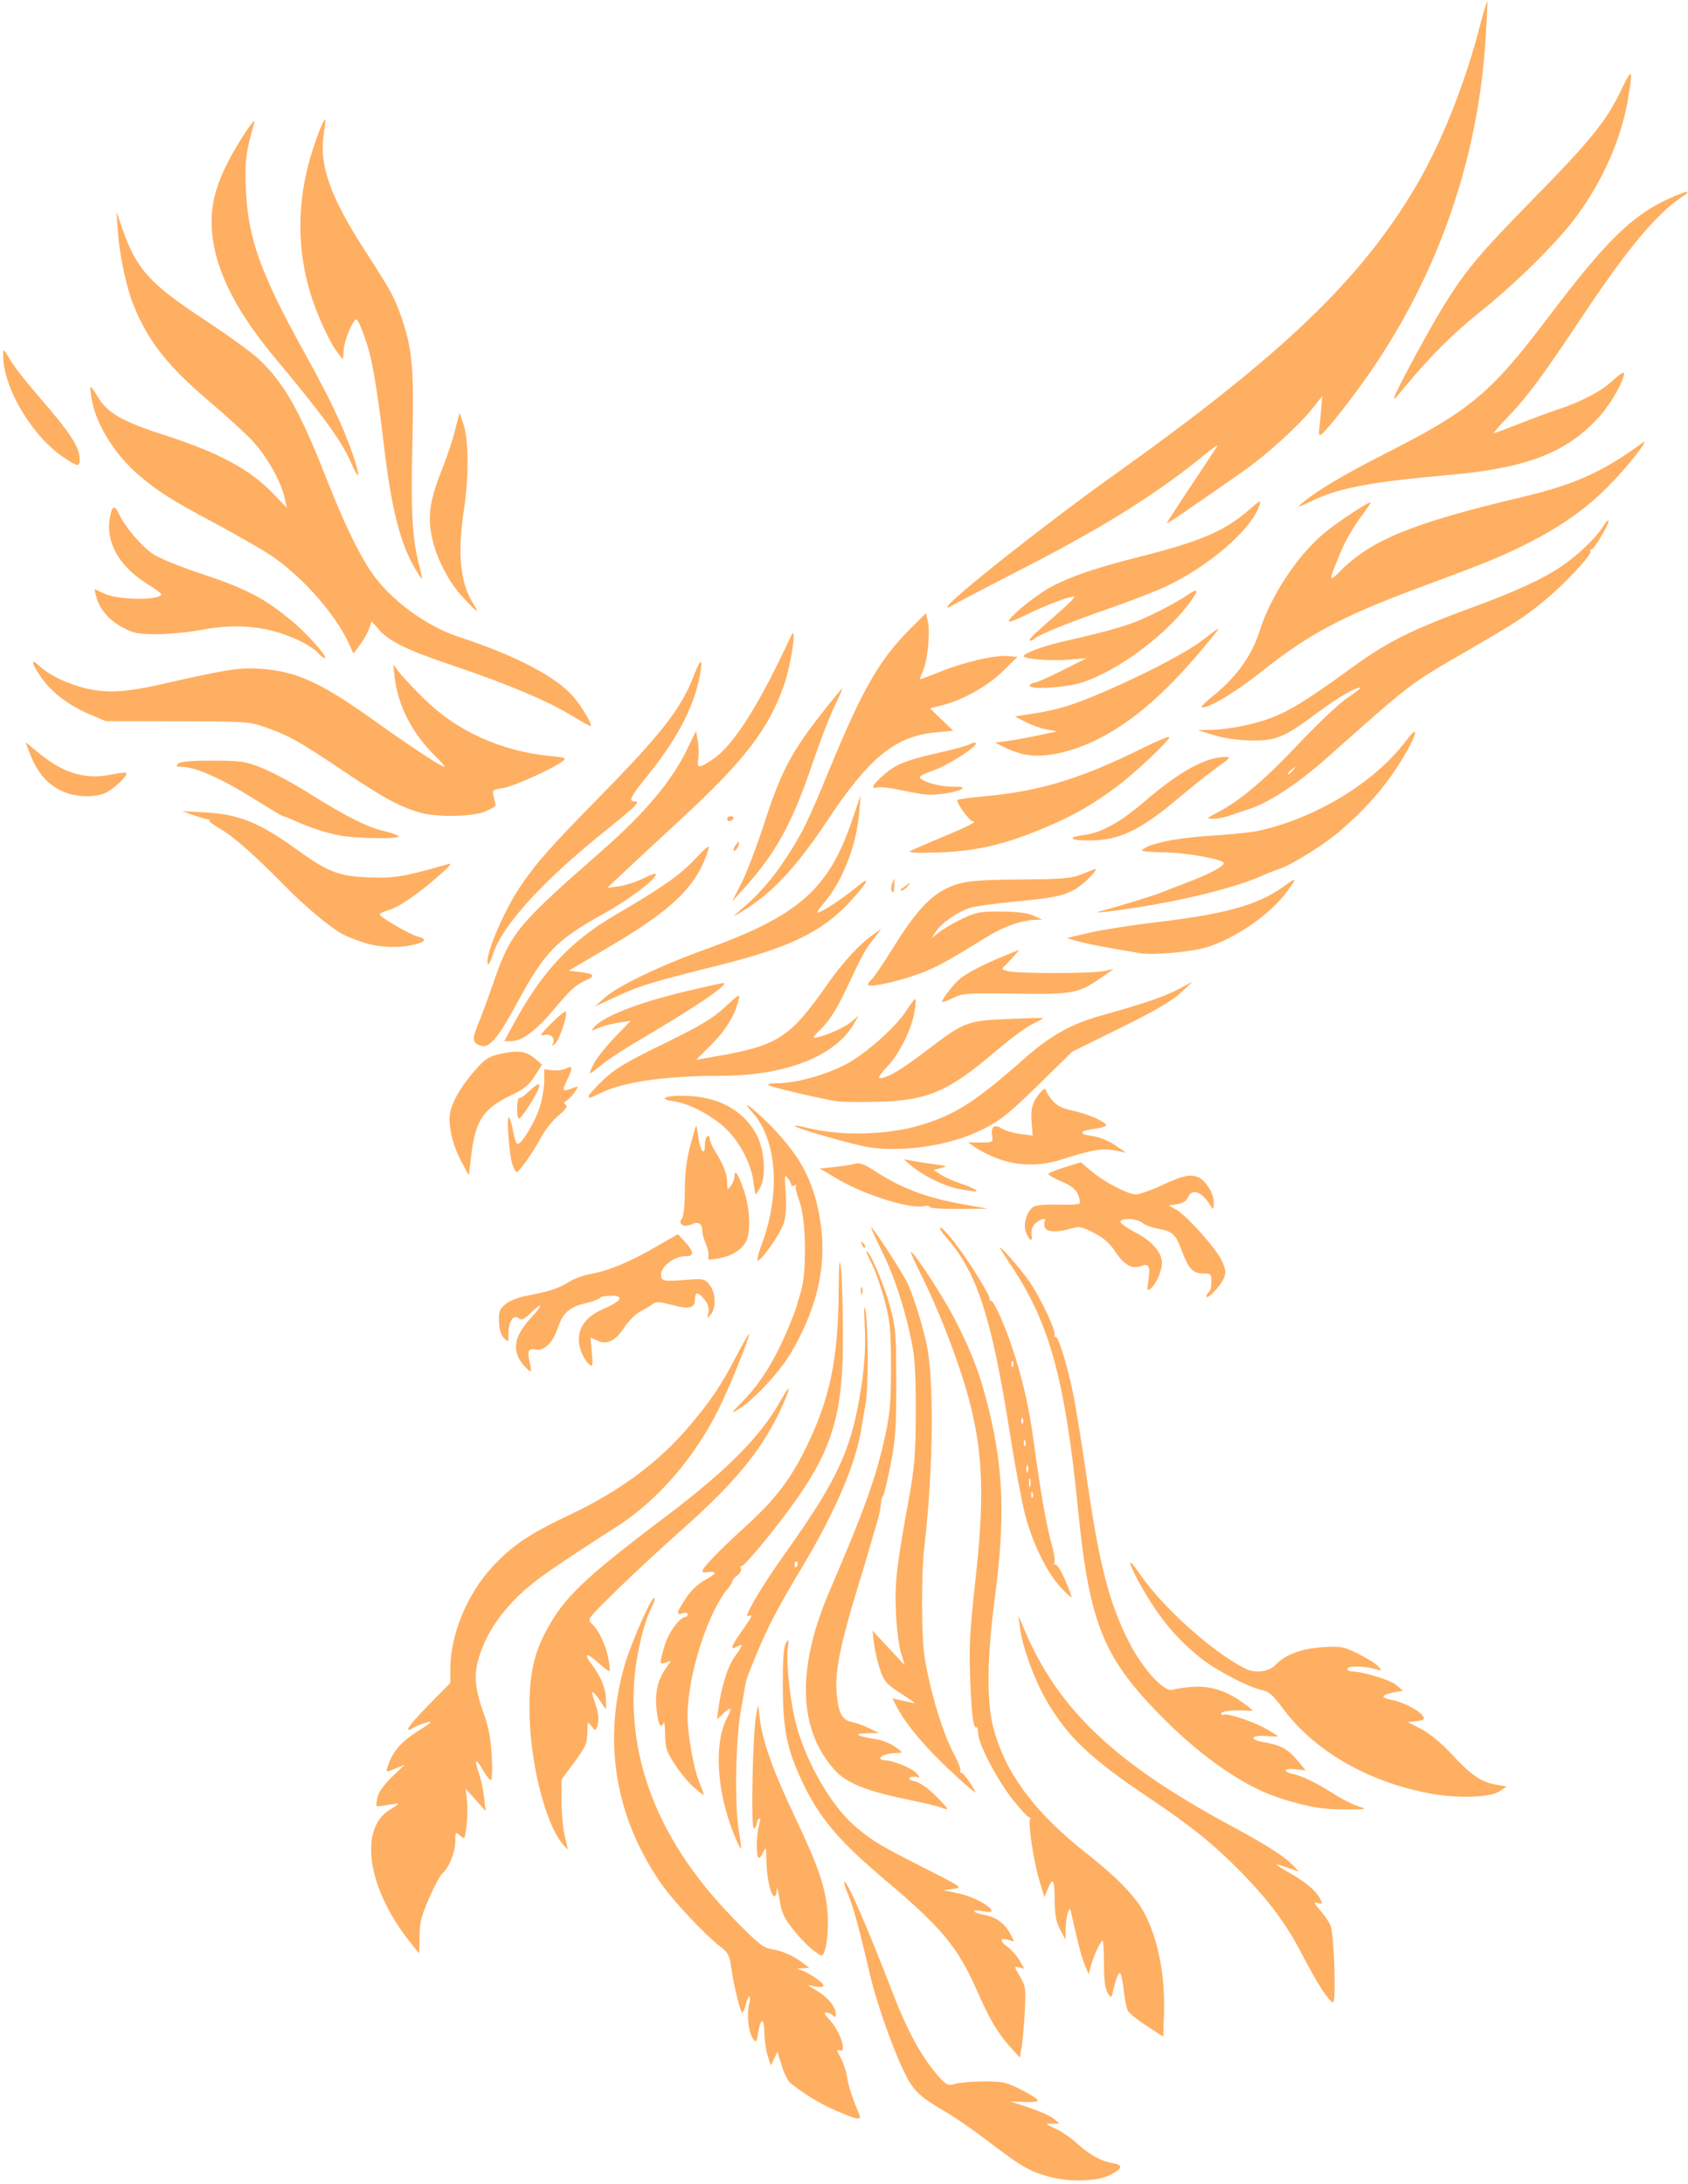 <svg width="429" height="555" viewBox="0 0 429 555" fill="none" xmlns="http://www.w3.org/2000/svg">
<path d="M266.586 553.094C261.784 551.801 259.372 550.411 251.67 544.505C247.871 541.591 242.926 538.143 240.681 536.842C234.705 533.379 232.729 531.728 230.972 528.731C228.099 523.827 223.1 510.216 221.191 502.1C218.195 489.358 216.796 484.239 215.5 481.276C214.834 479.755 214.428 478.371 214.598 478.202C215.183 477.617 220.414 489.62 226.858 506.336C230.811 516.589 234.547 523.296 238.98 528.097C240.615 529.868 241.015 530.015 242.785 529.498C243.873 529.18 247.136 528.907 250.038 528.89C254.795 528.865 255.718 529.066 259.435 530.944C261.703 532.089 263.639 533.309 263.738 533.654C263.847 534.034 262.491 534.218 260.307 534.119L256.695 533.957L261.501 535.54C264.144 536.41 266.97 537.675 267.781 538.35L269.255 539.578L267.371 539.612C265.556 539.646 265.589 539.693 268.26 540.905C269.785 541.597 272.225 543.262 273.683 544.606C276.784 547.464 279.738 549.121 282.627 549.622C285.538 550.127 285.399 551.013 282.153 552.65C278.823 554.329 271.908 554.527 266.586 553.094ZM212.403 536.284C208.24 534.467 204.761 532.36 200.907 529.322C200.273 528.823 199.264 526.827 198.664 524.887L197.572 521.36L196.733 523.111L195.893 524.862L195.099 522.35C194.662 520.968 194.283 518.338 194.257 516.504C194.201 512.628 193.313 512.641 192.681 516.529C192.288 518.944 192.162 519.1 191.41 518.085C190.24 516.505 189.724 512.116 190.381 509.326C190.685 508.033 190.704 507.117 190.423 507.292C190.141 507.466 189.725 508.453 189.498 509.485C189.271 510.518 188.878 511.362 188.623 511.362C188.117 511.362 186.355 504.002 185.741 499.324C185.436 497.003 184.937 496.072 183.346 494.856C179.19 491.681 171.169 483.16 167.944 478.493C156.322 461.678 153.146 442.452 158.777 423.019C160.399 417.421 165.719 405.418 166.314 406.013C166.51 406.209 166.181 407.314 165.582 408.469C163.529 412.427 161.535 421.133 161.144 427.838C159.915 448.911 168.353 468.926 186.197 487.263C192.692 493.937 193.924 494.928 196.172 495.288C198.92 495.727 201.771 497.009 204.186 498.891L205.683 500.058L203.872 500.131C202.588 500.183 202.416 500.294 203.282 500.514C205.13 500.985 209.282 503.751 209.282 504.512C209.282 504.932 208.522 505.031 207.241 504.776L205.2 504.371L207.789 505.97C210.563 507.684 212.422 510.015 212.422 511.779C212.422 512.627 212.254 512.702 211.668 512.116C211.254 511.701 210.494 511.362 209.981 511.362C209.329 511.362 209.546 511.883 210.701 513.089C213.498 516.009 215.43 521.802 213.34 521C212.56 520.701 212.609 521.038 213.595 522.747C214.266 523.911 215.016 526.136 215.261 527.69C215.647 530.135 216.562 532.95 218.375 537.267C219.044 538.86 217.849 538.663 212.403 536.284ZM256.869 520.262C253.534 516.571 251.602 513.305 248.197 505.601C243.38 494.705 239.345 489.86 224.981 477.726C213.117 467.705 208.255 461.946 203.904 452.762C200.014 444.552 198.975 439.45 198.952 428.464C198.94 421.502 199.165 418.372 199.75 417.474C200.472 416.365 200.527 416.526 200.214 418.841C199.72 422.504 200.886 432.896 202.419 438.501C205.122 448.378 211.592 459.356 217.662 464.363C222.069 467.997 223.688 468.968 234.401 474.396C244.692 479.61 244.745 479.648 242.251 479.967L239.739 480.289L243.821 481.173C247.53 481.977 251.985 484.404 251.985 485.621C251.985 485.889 250.996 485.885 249.787 485.612C248.578 485.34 247.589 485.344 247.589 485.625C247.589 485.903 248.711 486.321 250.082 486.553C253.037 487.052 255.404 488.77 256.766 491.404L257.755 493.316L256.126 492.907C254.009 492.375 254.051 493.208 256.223 494.836C257.173 495.548 258.487 497.058 259.143 498.192L260.335 500.253L258.995 499.903C257.679 499.559 257.683 499.6 259.216 502.215C260.678 504.709 260.755 505.278 260.437 511.216C260.25 514.701 259.895 518.743 259.647 520.197L259.196 522.84L256.869 520.262ZM291.434 514.788C289.125 513.289 286.964 511.551 286.631 510.926C286.298 510.301 285.823 507.882 285.574 505.551C285.326 503.22 284.884 501.312 284.592 501.312C284.3 501.312 283.752 502.513 283.375 503.981C282.998 505.449 282.61 506.932 282.514 507.276C282.418 507.621 281.939 507.197 281.451 506.334C280.86 505.291 280.566 502.822 280.572 498.957C280.576 495.762 280.429 493.148 280.242 493.148C279.733 493.148 277.948 496.928 277.277 499.428L276.687 501.626L275.742 499.428C274.937 497.556 273.973 493.878 272.284 486.24C271.959 484.769 271.904 484.749 271.425 485.926C271.143 486.617 270.88 488.454 270.841 490.008L270.769 492.834L269.43 490.322C268.394 488.38 268.08 486.65 268.045 482.695C267.997 477.387 267.581 476.8 266.223 480.127L265.426 482.081L264.025 477.362C262.633 472.673 261.239 463.153 261.809 462.231C261.973 461.965 261.846 461.748 261.531 461.748C261.214 461.748 259.367 459.754 257.425 457.317C253.445 452.321 248.702 443.277 248.599 440.486C248.561 439.468 248.351 438.746 248.131 438.881C247.37 439.348 246.906 435.638 246.554 426.266C246.262 418.501 246.5 414.144 247.906 401.46C250.98 373.738 249.545 361.75 240.308 337.97C238.752 333.964 236.087 327.904 234.387 324.503C232.687 321.102 231.383 318.232 231.491 318.124C231.957 317.659 239.314 328.836 242.322 334.578C246.842 343.209 249.234 349.502 251.376 358.403C255.054 373.685 255.445 386.045 252.87 405.691C250.807 421.441 250.689 432.369 252.509 439.23C255.471 450.391 262.84 460.388 275.53 470.456C282.382 475.892 285.983 479.294 288.886 483.072C293.478 489.05 296.201 500.179 295.83 511.453L295.63 517.513L291.434 514.788ZM335.976 505.551C334.784 503.738 332.433 499.575 330.752 496.3C326.964 488.92 322.205 482.574 314.999 475.291C308.197 468.418 302.5 463.846 291.863 456.724C277.006 446.778 271.125 441.152 265.73 431.722C262.785 426.575 259.85 418.432 259.236 413.701L258.829 410.566L260.588 414.656C269.101 434.452 283.409 448.005 312.273 463.612C322.019 468.882 326.433 471.687 328.587 473.979L330.106 475.596L327.39 474.638C323.469 473.255 323.46 473.447 327.345 475.661C331.729 478.161 334.336 480.312 335.419 482.325C336.219 483.812 336.189 483.888 334.931 483.559C333.748 483.25 333.819 483.47 335.533 485.422C336.602 486.639 337.779 488.381 338.149 489.293C339.072 491.566 339.637 508.848 338.789 508.848C338.433 508.848 337.167 507.364 335.976 505.551ZM206.083 495.079C204.857 494.069 202.686 491.729 201.259 489.879C199.139 487.131 198.557 485.77 198.084 482.452C197.765 480.218 197.469 479.167 197.426 480.117C197.383 481.067 197.111 481.844 196.82 481.844C195.912 481.844 194.839 477.166 194.786 472.979C194.739 469.264 194.678 469.098 193.963 470.712C193.539 471.67 192.997 472.259 192.758 472.02C192.129 471.391 192.227 466.163 192.912 463.773C193.277 462.501 193.277 461.862 192.912 462.087C192.589 462.287 192.325 462.841 192.325 463.318C192.325 463.795 192.002 464.386 191.606 464.63C190.785 465.138 191.288 440.081 192.188 435.686L192.703 433.174L193.091 436.628C193.726 442.279 196.513 450.091 202.052 461.748C208.213 474.713 209.901 479.759 210.35 486.554C210.666 491.336 209.816 496.916 208.772 496.916C208.518 496.916 207.308 496.09 206.083 495.079ZM103.55 492.633C93.327 479.348 91.284 464.674 98.992 459.91C100.242 459.138 101.265 458.425 101.265 458.327C101.265 458.229 100.064 458.369 98.596 458.638C97.128 458.907 95.829 459.03 95.71 458.912C95.591 458.794 95.693 457.782 95.94 456.663C96.217 455.401 97.61 453.451 99.611 451.527L102.835 448.425L100.443 449.418C98.066 450.404 98.053 450.401 98.481 449.014C99.684 445.113 101.976 442.485 106.76 439.521C108.228 438.612 109.429 437.745 109.429 437.594C109.429 437.197 105.486 438.585 104.562 439.307C104.032 439.722 103.777 439.684 103.777 439.189C103.777 438.787 106.179 436.023 109.115 433.047L114.453 427.636V424.068C114.453 415.298 118.738 404.978 125.296 397.957C130.232 392.671 134.745 389.652 144.8 384.909C157.578 378.882 167.697 371.349 175.431 362.107C180.923 355.544 183.219 352.11 187.123 344.626C188.925 341.172 190.408 338.628 190.419 338.973C190.452 340.035 185.112 353.145 182.616 358.127C176.386 370.563 167.126 381.245 156.843 387.857C140.046 398.658 135.747 401.674 131.969 405.313C127.02 410.078 123.801 414.92 121.974 420.344C120.326 425.236 120.553 428.804 122.931 435.371C124.166 438.783 124.729 441.769 124.974 446.204C125.163 449.644 125.065 452.325 124.749 452.323C124.44 452.32 123.528 451.165 122.724 449.756C120.9 446.563 120.417 446.878 121.674 450.441C122.199 451.928 122.808 454.728 123.028 456.662L123.428 460.177L120.888 457.351L118.349 454.525L118.676 457.469C118.856 459.088 118.804 462.008 118.56 463.957C118.13 467.401 118.084 467.47 116.913 466.411C115.744 465.353 115.709 465.398 115.709 467.955C115.709 470.637 114.035 474.714 112.365 476.1C111.857 476.521 110.365 479.328 109.049 482.338C107.073 486.854 106.651 488.55 106.629 492.048C106.612 494.38 106.548 496.287 106.482 496.287C106.416 496.287 105.096 494.643 103.55 492.633ZM143.197 468.813C138.528 463.502 134.54 447.384 134.558 433.897C134.57 425.533 135.668 420.367 138.641 414.713C143.22 406.005 148.231 401.192 169.283 385.286C185.027 373.391 193.503 364.794 198.594 355.558C201.298 350.653 200.916 352.915 198.022 358.95C193.238 368.927 186.471 377.039 172.915 389.045C168.22 393.204 160.954 399.949 156.768 404.035C149.299 411.325 149.181 411.484 150.398 412.584C152.164 414.181 153.97 417.966 154.615 421.418C154.92 423.047 155.058 424.492 154.923 424.627C154.788 424.762 153.515 423.821 152.093 422.537C148.994 419.738 148.164 420.037 150.507 423.109C152.801 426.117 154.017 429.211 154.017 432.044V434.408L152.391 432.015C150.406 429.095 150.018 429.275 151.191 432.57C152.176 435.336 152.338 437.246 151.722 438.851C151.352 439.815 151.212 439.79 150.309 438.593C149.346 437.317 149.305 437.385 149.262 440.329C149.224 443.003 148.804 443.951 145.965 447.78L142.713 452.168V457.763C142.713 460.84 143.095 464.833 143.563 466.635C144.03 468.437 144.356 469.912 144.288 469.912C144.219 469.912 143.729 469.418 143.197 468.813ZM186.439 465.857C182.125 455.082 181.42 442.95 184.737 436.586C186.19 433.798 185.873 433.468 183.701 435.509L182.218 436.902L182.59 434.096C183.322 428.582 184.959 423.394 186.743 420.93C188.886 417.971 188.988 417.513 187.3 418.416C185.441 419.411 185.755 418.408 188.556 414.41C191.369 410.395 191.475 410.135 190.089 410.667C188.814 411.156 193.626 403.006 199.347 394.983C213.257 375.479 216.648 367.953 219.065 351.22C219.782 346.258 220.004 341.836 219.775 337.09C219.553 332.486 219.617 331.125 219.967 333.008C220.687 336.888 220.714 352.873 220.005 356.629C219.687 358.317 219.244 360.931 219.022 362.438C217.695 371.418 212.43 383.903 204.156 397.692C196.7 410.118 194.329 414.84 190.125 425.638C189.856 426.329 189.567 427.318 189.481 427.836C189.396 428.354 188.831 431.604 188.225 435.058C186.927 442.459 186.692 459.286 187.8 465.479C188.198 467.704 188.424 469.624 188.303 469.745C188.181 469.867 187.344 468.117 186.439 465.857ZM202.66 397.735C202.859 397.414 202.781 397.002 202.488 396.821C202.194 396.64 201.954 396.903 201.954 397.406C201.954 398.465 202.152 398.557 202.66 397.735ZM239.024 459.242C238.285 458.945 234.046 457.947 229.604 457.027C219.991 455.035 215.045 452.986 212.172 449.805C202.829 439.464 202.376 423.998 210.837 404.271C219.959 383.004 222.722 375.25 225.069 364.332C226.216 358.993 226.465 355.882 226.445 347.138C226.424 337.739 226.229 335.742 224.821 330.44C223.94 327.128 222.481 322.96 221.578 321.177C220.675 319.395 220.077 317.936 220.251 317.936C221.077 317.936 224.654 326.328 226.12 331.703C227.645 337.299 227.761 338.66 227.783 351.22C227.804 363.011 227.615 365.697 226.291 372.415C225.457 376.646 224.609 380.109 224.407 380.109C224.204 380.11 223.976 381.002 223.899 382.093C223.822 383.183 223.359 385.372 222.869 386.958C222.379 388.544 221.495 391.538 220.905 393.61C220.314 395.682 218.877 400.487 217.711 404.286C213.767 417.139 212.249 424.572 212.58 429.406C212.969 435.076 213.894 437.033 216.421 437.535C217.502 437.751 219.517 438.472 220.899 439.14L223.411 440.353L220.271 440.415C216.673 440.485 217.764 441.202 222.538 441.905C224.13 442.139 226.375 443.026 227.527 443.876C229.544 445.363 229.564 445.421 228.086 445.429C225.899 445.441 223.725 446.1 223.725 446.749C223.725 447.055 224.239 447.304 224.869 447.304C226.978 447.304 231.75 449.25 232.924 450.588C233.867 451.663 233.898 451.845 233.088 451.551C232.538 451.352 231.723 451.414 231.277 451.69C230.729 452.028 231.137 452.339 232.531 452.645C233.821 452.929 235.858 454.37 237.953 456.482C241.338 459.894 241.468 460.229 239.024 459.242ZM330.171 458.333C323.202 456.522 318.692 454.548 312.764 450.713C306.413 446.605 300.336 441.502 294.017 434.969C280.211 420.696 276.803 411.915 273.946 383.248C270.7 350.682 266.786 336.35 257.193 321.907C255.857 319.896 254.54 317.826 254.266 317.308C253.283 315.448 259.675 322.713 261.726 325.786C264.604 330.098 268.396 338.165 268.013 339.162C267.84 339.613 267.927 339.84 268.207 339.667C268.895 339.242 271.136 346.388 272.716 354.046C273.428 357.5 274.996 367.183 276.2 375.564C279.375 397.674 281.907 407.472 287.007 417.393C290.526 424.24 295.921 430.097 298.043 429.376C298.789 429.123 301.017 428.789 302.996 428.635C307.446 428.287 311.621 429.582 315.809 432.609C318.779 434.755 318.812 434.814 316.983 434.686C313.323 434.431 310.389 434.752 310.389 435.409C310.389 435.775 310.645 435.916 310.958 435.722C311.814 435.193 318.747 437.51 321.984 439.408C323.551 440.326 324.833 441.136 324.833 441.207C324.833 441.279 323.42 441.241 321.693 441.12C317.98 440.863 317.375 442.022 320.908 442.625C325.332 443.38 327.266 444.388 329.56 447.133L331.854 449.877L329.285 449.567C326.34 449.212 325.784 450.139 328.574 450.752C331.013 451.288 334.765 453.124 339.143 455.924C341.093 457.172 343.829 458.55 345.222 458.986C347.655 459.749 347.52 459.78 341.789 459.791C337.534 459.799 334.202 459.381 330.171 458.333ZM363.554 455.75C347.672 452.788 334.132 444.992 326.092 434.18C323.557 430.77 322.431 429.763 320.817 429.46C317.396 428.818 309.054 424.449 304.941 421.145C299.982 417.161 296.218 412.955 292.662 407.426C287.829 399.911 285.064 393.203 289.457 399.652C295.379 408.343 307.906 419.633 316.47 423.997C318.99 425.281 322.48 424.838 324.205 423.014C326.662 420.416 330.858 418.865 336.304 418.542C340.794 418.276 341.495 418.408 345.141 420.203C347.32 421.276 349.611 422.716 350.233 423.403C351.348 424.635 351.333 424.644 349.25 424.047C346.49 423.255 342.417 423.268 342.417 424.068C342.417 424.413 342.855 424.696 343.392 424.696C346.165 424.696 353.351 426.862 354.848 428.15L356.54 429.605L354.181 430.047C350.986 430.647 350.737 431.375 353.547 431.903C357.138 432.576 361.885 435.299 361.885 436.685C361.885 436.955 360.966 437.265 359.844 437.373L357.803 437.569L361.257 439.371C363.375 440.477 366.355 442.949 368.962 445.765C373.874 451.069 376.426 452.819 380.212 453.479L382.923 453.951L381.068 455.18C378.666 456.772 370.466 457.039 363.554 455.75ZM176.221 454.055C174.939 452.932 172.81 450.345 171.489 448.306C169.403 445.083 169.082 444.096 169.039 440.77C169.014 438.664 168.847 437.295 168.673 437.727C167.957 439.501 167.28 438.281 166.873 434.486C166.403 430.096 167.123 426.896 169.27 423.839L170.533 422.04L169.183 422.468C167.563 422.982 167.559 422.927 168.86 418.291C169.799 414.945 172.745 410.88 174.232 410.88C174.511 410.88 174.74 410.578 174.74 410.21C174.74 409.825 174.205 409.709 173.484 409.938C171.755 410.487 171.9 409.798 174.277 406.163C175.645 404.072 177.368 402.461 179.458 401.318C182.36 399.731 182.305 399.138 179.294 399.529C178.862 399.585 178.509 399.452 178.509 399.232C178.509 398.407 182.808 393.938 189.064 388.262C196.92 381.134 200.788 376.132 204.839 367.862C210.88 355.531 212.98 345.599 213.137 328.612C213.21 320.76 213.346 319.163 213.701 322.018C213.958 324.09 214.199 331.336 214.236 338.12C214.367 361.719 211.283 370.314 195.641 389.942C191.987 394.527 188.761 398.132 188.47 397.953C188.181 397.773 188.1 398.036 188.292 398.536C188.484 399.036 188.095 399.828 187.427 400.296C186.759 400.763 186.178 401.429 186.134 401.774C186.09 402.119 185.609 402.923 185.063 403.56C179.881 409.612 174.74 425.767 174.74 436C174.74 440.87 176.326 449.644 177.848 453.195C178.532 454.791 178.97 456.096 178.822 456.096C178.674 456.096 177.503 455.178 176.221 454.055ZM243.334 451.616C235.646 444.604 230.39 438.488 227.878 433.627L226.813 431.567L228.566 431.958C229.53 432.173 230.884 432.469 231.575 432.617C232.999 432.921 233.326 433.186 227.606 429.406C225.277 427.867 224.548 426.904 223.623 424.145C223 422.287 222.323 419.32 222.117 417.551L221.744 414.334L225.839 418.73L229.935 423.126L228.969 419.986C228.438 418.259 227.866 413.596 227.698 409.624C227.378 402.061 227.833 398.083 231.004 380.736C232.405 373.076 232.682 369.685 232.75 359.384C232.803 351.353 232.533 345.517 231.967 342.428C230.408 333.931 227.469 324.663 224.318 318.311C222.615 314.877 221.304 311.984 221.405 311.883C221.686 311.601 229.115 322.941 230.513 325.786C231.955 328.72 234.076 335.379 235.415 341.172C237.43 349.891 237.218 373.53 234.952 392.668C234.103 399.838 234.135 415.808 235.01 421.242C236.403 429.899 239.652 440.555 242.502 445.817C243.556 447.764 244.268 449.601 244.083 449.9C243.898 450.199 243.996 450.444 244.3 450.444C244.605 450.444 245.594 451.574 246.498 452.956C247.403 454.338 248.011 455.468 247.85 455.468C247.689 455.468 245.657 453.735 243.334 451.616ZM269.508 403.278C266.001 399.48 262.283 391.826 260.48 384.693C259.607 381.239 257.92 372.223 256.732 364.659C251.973 334.353 248.237 322.955 240.134 314.018C239.276 313.071 238.745 312.126 238.954 311.917C239.163 311.708 240.697 313.281 242.362 315.411C246.16 320.268 251.99 329.654 251.509 330.135C251.31 330.333 251.439 330.496 251.796 330.496C252.714 330.496 255.891 337.863 258.161 345.254C260.241 352.03 261.593 358.218 262.619 365.664C264.655 380.44 265.949 387.773 267.466 393.131C267.978 394.94 268.193 396.75 267.944 397.153C267.683 397.575 267.762 397.719 268.13 397.492C268.489 397.27 269.615 399.014 270.703 401.477C271.767 403.885 272.469 405.856 272.263 405.856C272.057 405.856 270.817 404.696 269.508 403.278ZM262.462 379.362C262.261 378.861 262.112 379.01 262.082 379.742C262.057 380.404 262.203 380.775 262.412 380.566C262.621 380.357 262.643 379.816 262.462 379.362ZM261.84 375.881C261.681 375.27 261.54 375.618 261.527 376.654C261.515 377.69 261.645 378.19 261.817 377.765C261.989 377.34 261.997 376.492 261.84 375.881ZM261.193 372.415C261.018 371.983 260.876 372.336 260.876 373.2C260.876 374.064 261.018 374.417 261.193 373.985C261.367 373.553 261.367 372.847 261.193 372.415ZM260.578 366.174C260.377 365.673 260.228 365.822 260.198 366.554C260.173 367.216 260.319 367.587 260.528 367.378C260.737 367.169 260.759 366.628 260.578 366.174ZM259.95 360.522C259.749 360.021 259.6 360.17 259.57 360.902C259.545 361.564 259.691 361.935 259.9 361.726C260.109 361.517 260.131 360.976 259.95 360.522ZM257.438 346.078C257.237 345.577 257.088 345.726 257.058 346.458C257.033 347.12 257.179 347.491 257.388 347.282C257.597 347.073 257.619 346.532 257.438 346.078ZM188.807 356.023C193.978 350.727 197.899 344.002 201.861 333.636C202.191 332.773 202.477 331.925 202.497 331.752C202.518 331.579 202.979 330.025 203.523 328.298C205.094 323.315 204.891 309.865 203.177 305.272C202.446 303.315 202.037 301.503 202.267 301.246C202.498 300.989 202.333 300.982 201.901 301.229C201.47 301.478 201.116 301.436 201.116 301.136C201.116 300.836 200.711 300.042 200.217 299.372C199.417 298.289 199.357 298.693 199.677 302.994C199.903 306.025 199.748 308.871 199.263 310.603C198.515 313.275 193.186 320.89 192.526 320.23C192.348 320.052 192.785 318.347 193.498 316.443C198.458 303.185 197.51 289.587 191.132 282.528C187.598 278.616 192.059 282.072 196.431 286.634C204 294.531 207.237 301.124 208.641 311.503C210.074 322.1 207.52 332.803 200.89 343.984C198.091 348.704 191.578 355.681 187.783 358.024C185.582 359.383 185.645 359.262 188.807 356.023ZM133.442 347.293C129.918 343.531 130.404 339.724 135.038 334.77C138.176 331.415 137.966 330.628 134.761 333.734C133.134 335.312 132.536 335.567 131.832 334.983C130.524 333.897 129.239 335.757 129.239 338.736C129.239 341.097 129.206 341.133 128.082 340.008C127.329 339.255 126.885 337.811 126.812 335.875C126.716 333.343 126.953 332.681 128.404 331.433C129.388 330.586 131.645 329.674 133.742 329.275C139.607 328.16 142.132 327.341 144.534 325.777C145.778 324.967 148.394 324.016 150.349 323.664C154.838 322.855 159.953 320.707 166.872 316.726L172.302 313.602L174.131 315.612C176.396 318.101 176.477 319.192 174.396 319.192C170.928 319.192 167.244 322.405 168.114 324.671C168.433 325.503 169.308 325.592 173.768 325.249C178.937 324.852 179.072 324.878 180.347 326.499C181.908 328.483 182.067 332.25 180.664 333.987C179.718 335.158 179.693 335.141 180.029 333.555C180.266 332.434 179.963 331.375 179.084 330.258C177.452 328.183 176.625 328.165 176.625 330.202C176.625 332.421 175.165 332.76 170.732 331.573C167.722 330.766 166.726 330.712 165.967 331.315C165.439 331.734 164.018 332.58 162.809 333.195C161.59 333.814 159.703 335.695 158.573 337.415C156.33 340.833 154.279 341.78 151.683 340.597L150.069 339.861L150.416 343.687C150.717 347.01 150.641 347.411 149.836 346.743C148.338 345.499 147.108 342.646 147.111 340.418C147.115 336.995 149.168 334.425 153.348 332.612C157.987 330.6 158.77 329.24 155.29 329.24C153.939 329.24 152.677 329.495 152.485 329.805C152.293 330.116 150.652 330.716 148.837 331.139C144.739 332.094 143.031 333.609 141.77 337.404C140.527 341.149 138.318 343.323 136.172 342.913C134.293 342.554 133.959 343.254 134.617 346.179C135.231 348.909 135.085 349.047 133.442 347.293ZM306.621 329.395C306.621 329.005 306.903 328.512 307.249 328.298C307.594 328.085 307.877 326.938 307.877 325.749C307.877 323.717 307.751 323.588 305.776 323.588C303.175 323.588 302.078 322.422 300.365 317.836C298.769 313.565 298.06 312.91 294.259 312.2C292.648 311.899 290.863 311.23 290.291 310.713C289 309.544 284.427 309.415 284.777 310.557C284.909 310.989 286.699 312.209 288.754 313.268C292.713 315.308 295.317 318.326 295.317 320.875C295.317 322.883 293.883 326.202 292.531 327.323C291.506 328.173 291.463 328.043 291.87 325.327C292.413 321.708 292.003 320.935 289.954 321.714C287.7 322.57 285.591 321.371 283.411 317.993C282.096 315.956 280.522 314.577 278.044 313.292C274.863 311.642 274.316 311.54 272.138 312.193C268.712 313.219 266.009 313.104 265.552 311.913C265.341 311.364 265.327 310.658 265.522 310.343C266.207 309.235 264.097 309.788 262.995 311.006C262.302 311.772 261.993 312.837 262.179 313.813C262.551 315.758 261.547 315.25 260.72 313.075C259.941 311.027 261.045 307.498 262.748 306.586C263.431 306.22 266.224 305.997 268.955 306.09C271.685 306.184 274.109 306.069 274.341 305.838C274.573 305.606 274.417 304.584 273.996 303.566C273.44 302.224 272.299 301.313 269.84 300.249C267.976 299.442 266.446 298.582 266.44 298.337C266.436 298.091 268.293 297.315 270.571 296.612L274.712 295.332L277.193 297.456C280.465 300.257 286.601 303.492 288.64 303.492C289.534 303.492 292.321 302.542 294.832 301.38C300.539 298.74 302.342 298.305 304.379 299.08C306.422 299.856 308.511 303.236 308.466 305.69C308.437 307.406 308.364 307.467 307.683 306.373C305.415 302.733 302.97 301.846 301.903 304.277C301.488 305.225 300.576 305.794 299.137 306.004L296.991 306.318L298.756 307.257C301.409 308.669 309.119 317.247 310.521 320.346C311.543 322.606 311.628 323.368 311.025 324.825C310.216 326.778 306.621 330.508 306.621 329.395ZM218.8 327.984C218.8 327.12 218.942 326.767 219.117 327.199C219.291 327.631 219.291 328.337 219.117 328.769C218.942 329.201 218.8 328.848 218.8 327.984ZM180.034 319.397C180.224 318.9 179.959 317.486 179.444 316.254C178.93 315.022 178.504 313.555 178.499 312.992C178.478 310.89 177.587 310.274 175.766 311.104C173.746 312.025 172.159 311.056 173.345 309.627C173.737 309.154 174.037 306.119 174.046 302.535C174.054 298.191 174.469 294.731 175.391 291.25C176.123 288.488 176.804 286.147 176.904 286.048C177.004 285.948 177.272 287.277 177.501 289.001C177.966 292.507 179.137 293.942 179.137 291.006C179.137 289.97 179.419 288.948 179.765 288.734C180.11 288.521 180.393 288.792 180.393 289.337C180.393 289.883 181.038 291.383 181.828 292.672C183.983 296.188 184.786 298.31 184.809 300.539C184.83 302.443 184.878 302.485 185.751 301.331C186.258 300.661 186.673 299.544 186.673 298.85C186.673 296.81 187.711 298.428 189.135 302.687C190.593 307.047 190.835 313.051 189.646 315.363C188.494 317.605 186.102 319.115 182.709 319.742C180.186 320.208 179.744 320.151 180.034 319.397ZM219.055 316.236C218.714 315.341 218.786 315.269 219.407 315.884C219.836 316.31 220.029 316.817 219.835 317.01C219.642 317.204 219.291 316.856 219.055 316.236ZM236.285 306.691C236.285 306.378 235.711 306.272 235.01 306.455C231.578 307.352 219.836 303.705 212.828 299.565L208.339 296.912L212.107 296.535C214.179 296.328 216.525 295.948 217.32 295.691C218.43 295.331 219.67 295.81 222.658 297.75C229.208 302.002 235.537 304.367 244.763 306.01L251.043 307.129L243.664 307.194C239.605 307.232 236.285 307.004 236.285 306.691ZM191.503 300.384C190.984 296.001 188.207 290.523 184.754 287.069C181.288 283.603 175.276 280.391 171.212 279.834C166.532 279.193 169.661 278.171 175.304 278.498C183.278 278.959 189.323 282.54 192.443 288.65C194.256 292.201 194.711 298.814 193.327 301.492C192.758 302.592 192.198 303.492 192.082 303.492C191.966 303.492 191.706 302.093 191.503 300.384ZM243.896 302.156C240.317 301.562 234.705 298.842 231.575 296.184L229.691 294.585L232.203 295.029C233.584 295.274 236.128 295.664 237.855 295.896C240.781 296.289 240.869 296.351 239.156 296.805L237.318 297.292L239.156 298.505C240.167 299.171 242.408 300.177 244.135 300.74C245.862 301.302 247.543 302.01 247.871 302.313C248.549 302.939 248.63 302.942 243.896 302.156ZM117.158 294.958C114.883 290.676 113.767 285.494 114.459 282.424C115.115 279.516 117.58 275.452 120.985 271.665C123.465 268.907 124.302 268.404 127.579 267.709C131.872 266.798 133.809 267.117 136.116 269.114L137.744 270.522L135.893 273.431C134.442 275.712 133.183 276.746 130.056 278.224C122.976 281.572 120.882 284.612 119.828 293.074L119.131 298.67L117.158 294.958ZM130.247 295.956C129.367 293.431 128.625 282.768 129.417 284.024C129.744 284.542 130.209 286.166 130.451 287.632C130.692 289.098 131.13 290.446 131.424 290.628C132.31 291.175 135.916 285.345 137.156 281.361C137.794 279.31 138.317 276.301 138.317 274.674V271.716L140.443 271.965C141.613 272.101 143.167 271.893 143.897 271.502C145.588 270.597 145.618 271.338 144.026 274.634C142.755 277.264 142.927 277.481 145.504 276.501C147.111 275.89 147.114 275.895 146.091 277.458C145.524 278.322 144.603 279.3 144.044 279.631C143.271 280.088 143.213 280.357 143.803 280.747C144.352 281.111 143.794 281.919 141.891 283.508C140.412 284.744 138.461 287.183 137.556 288.928C135.77 292.371 131.973 297.776 131.313 297.816C131.088 297.828 130.608 296.992 130.247 295.956ZM254.251 294.642C252.217 293.942 249.537 292.68 248.297 291.837L246.041 290.304H249.218C252.362 290.304 252.392 290.283 252.129 288.494C251.798 286.236 252.771 285.573 254.636 286.786C255.423 287.298 257.505 287.906 259.264 288.136L262.461 288.555L262.178 285.137C261.984 282.803 262.203 281.122 262.864 279.842C263.943 277.755 265.801 275.952 265.801 276.991C265.801 277.352 266.517 278.499 267.393 279.54C268.575 280.945 269.908 281.631 272.574 282.204C276.209 282.987 280.502 284.8 281.132 285.82C281.321 286.127 280.081 286.563 278.374 286.789C274.262 287.335 273.912 288.167 277.587 288.658C279.355 288.894 281.703 289.835 283.385 290.981L286.211 292.908L284.013 292.445C280.289 291.66 277.929 292.029 269.525 294.714C264.558 296.301 258.999 296.274 254.251 294.642ZM220.899 291.529C216.805 290.894 201.565 286.507 201.987 286.085C202.129 285.942 203.334 286.114 204.664 286.467C213.353 288.771 225.563 288.494 234.315 285.793C243.001 283.113 247.915 279.946 260.172 269.129C267.072 263.04 272.211 260.18 280.292 257.932C290.624 255.058 296.159 253.152 299.713 251.247L303.167 249.395L300.027 252.303C297.762 254.401 293.486 256.888 284.685 261.226L272.483 267.241L264.579 275.004C255.903 283.524 253.716 285.209 247.986 287.786C240.341 291.223 229.019 292.788 220.899 291.529ZM131.823 284.229C131.184 283.59 131.333 279 131.992 279C132.312 279 132.957 278.647 133.424 278.215C136.368 275.494 137.061 275.057 137.06 275.92C137.06 277.194 132.315 284.721 131.823 284.229ZM212.735 279.845C208.766 279.231 196.363 276.338 195.465 275.817C194.839 275.453 195.595 275.264 197.719 275.251C202.335 275.222 209.922 273.112 215.009 270.438C220.004 267.814 227.784 260.876 230.431 256.687C231.405 255.144 232.376 253.882 232.588 253.881C232.8 253.881 232.717 255.364 232.404 257.177C231.62 261.716 228.503 267.903 225.332 271.212C223.876 272.732 223.068 273.976 223.538 273.976C225.454 273.976 228.826 272.007 235.097 267.226C245.072 259.622 245.669 259.385 256.067 258.928C260.902 258.715 264.96 258.606 265.085 258.687C265.209 258.767 264.028 259.436 262.46 260.173C260.891 260.91 256.746 263.964 253.247 266.959C241.038 277.412 235.66 279.709 222.783 279.97C218.292 280.062 213.771 280.004 212.735 279.845ZM149.621 278.468C149.621 278.175 151.27 276.362 153.286 274.439C156.283 271.581 159.084 269.901 168.642 265.232C178.094 260.615 181.08 258.831 184.235 255.916C187.959 252.474 188.116 252.396 187.682 254.194C186.757 258.025 184.45 261.778 180.737 265.491L176.925 269.303L183.212 268.193C197.66 265.642 200.999 263.419 210.198 250.227C214.119 244.604 218.331 240.013 221.833 237.542L224.024 235.998L222.07 238.502C219.814 241.393 219.277 242.378 214.943 251.568C212.756 256.206 210.853 259.248 208.946 261.155C206.32 263.781 206.256 263.925 207.874 263.549C210.771 262.875 215.149 260.801 216.75 259.344L218.269 257.962L217.072 260.059C212.321 268.378 199.734 273.334 183.293 273.358C168.971 273.379 158.569 274.866 152.613 277.744C149.642 279.179 149.621 279.184 149.621 278.468ZM151.015 270.114C151.802 268.68 154.211 265.681 156.366 263.449L160.286 259.391L157.308 259.835C155.671 260.08 153.363 260.683 152.18 261.176C150.072 262.054 150.051 262.048 151.126 260.86C153.476 258.262 161.794 254.969 172.835 252.264C178.882 250.783 183.926 249.668 184.045 249.787C184.756 250.498 176.162 256.269 161.975 264.605C158.235 266.803 154.092 269.528 152.769 270.66C151.446 271.793 150.187 272.72 149.973 272.72C149.759 272.72 150.227 271.547 151.015 270.114ZM120.755 264.897C120.149 264.167 120.341 263.124 121.708 259.717C122.65 257.37 124.197 253.189 125.147 250.426C129.777 236.951 130.998 235.45 153.075 216.085C163.876 206.611 170.701 198.485 174.604 190.452L176.893 185.742L177.349 188.254C177.601 189.636 177.65 191.684 177.459 192.807C177.022 195.384 177.606 195.375 181.423 192.747C186.539 189.226 193.061 178.862 201.049 161.564C202.613 158.176 201.152 168.548 199.313 173.882C195.431 185.147 189.303 193.155 173.149 208.074C167.001 213.752 160.252 220.02 158.151 222.002L154.331 225.605L157.157 225.247C158.711 225.049 161.586 224.122 163.546 223.187C166.448 221.801 167 221.688 166.525 222.577C165.633 224.243 159.288 228.912 153.693 232.018C141.265 238.92 138.472 241.797 131.255 255.136C127.08 262.853 124.793 265.812 123.004 265.812C122.185 265.812 121.173 265.401 120.755 264.897ZM140.396 265.398C141.275 263.931 140.13 262.554 138.393 262.989C136.996 263.34 137.261 262.895 140.206 259.945C142.103 258.045 143.747 256.745 143.86 257.057C144.252 258.138 142.091 264.397 141.028 265.259C140.441 265.736 140.156 265.798 140.396 265.398ZM130.812 259.689C137.818 246.852 145.07 239.12 156.239 232.579C168.549 225.37 172.802 222.384 176.705 218.212C179.407 215.324 180.41 214.558 180.093 215.626C177.376 224.787 171.341 230.837 155.716 240.064L144.548 246.658L147.372 246.998C151.091 247.446 151.461 247.953 148.903 249.099C146.216 250.303 145.106 251.318 140.588 256.706C136.302 261.817 132.609 264.556 130.001 264.556H128.155L130.812 259.689ZM153.703 253.497C157.005 250.544 167.812 245.356 179.137 241.286C202.668 232.83 210.486 226.055 216.338 209.047L218.738 202.07L218.331 206.78C217.611 215.107 213.942 224.297 209.165 229.738C208.121 230.927 207.523 231.9 207.837 231.9C208.738 231.9 214.323 228.219 217.698 225.401C221.62 222.126 220.68 224.089 215.805 229.354C208.917 236.794 200.47 240.852 182.591 245.311C165.561 249.557 162.768 250.408 156.737 253.188L151.191 255.744L153.703 253.497ZM239.425 254.551C239.425 253.837 242.511 249.87 243.995 248.677C245.866 247.173 250.17 244.952 255.079 242.958L259.113 241.318L257.596 243.046C256.762 243.997 255.688 245.113 255.211 245.528C254.497 246.147 254.663 246.368 256.146 246.767C258.595 247.425 277.432 247.416 280.559 246.754L283.071 246.223L279.739 248.521C274.032 252.458 272.735 252.695 257.959 252.491C245.561 252.321 244.601 252.39 242.094 253.644C240.626 254.378 239.425 254.786 239.425 254.551ZM220.585 250.173C220.585 249.879 221.013 249.282 221.537 248.847C222.061 248.412 224.464 244.875 226.877 240.987C232.176 232.446 235.782 228.313 239.834 226.133C243.961 223.914 246.622 223.565 260.149 223.471C269.149 223.409 272.333 223.165 274.279 222.392C275.66 221.843 277.356 221.171 278.047 220.9C279.891 220.177 275.374 224.855 273.059 226.066C269.89 227.725 267.656 228.173 258.031 229.085C252.895 229.571 247.667 230.303 246.413 230.711C243.365 231.704 239.245 234.577 237.879 236.66L236.771 238.352L238.909 236.721C240.085 235.824 242.731 234.302 244.789 233.338C248.087 231.794 249.237 231.59 254.497 231.622C258.59 231.647 261.153 231.975 262.661 232.67L264.859 233.682L262.932 233.733C259.827 233.815 255.07 235.464 251.357 237.745C241.54 243.775 239.434 244.973 235.929 246.517C230.592 248.867 220.585 251.252 220.585 250.173ZM123.879 244.303C123.905 241.212 128.29 231.157 132.062 225.534C136.235 219.313 139.548 215.556 152.471 202.384C168.281 186.27 173.181 179.959 176.364 171.612C177.837 167.749 178.53 167.151 178.123 170.096C176.98 178.355 172.61 187.125 164.85 196.733C160.135 202.571 159.588 203.64 161.316 203.64C162.87 203.64 161.726 204.765 153.159 211.662C137.881 223.961 127.803 235.05 125.345 242.264C124.387 245.075 123.866 245.799 123.879 244.303ZM289.665 242.2C288.801 242.042 285.45 241.458 282.217 240.902C278.984 240.346 275.171 239.546 273.742 239.124L271.144 238.357L276.846 237.018C279.982 236.282 287.47 235.099 293.485 234.388C311.513 232.26 319.642 229.998 326.205 225.283C329.689 222.78 329.764 222.891 327.073 226.562C322.847 232.325 314.159 238.362 306.745 240.686C302.897 241.893 292.855 242.783 289.665 242.2ZM92.473 239.51C90.573 238.897 88.171 237.952 87.135 237.409C84.094 235.817 77.445 230.269 72.377 225.092C64.823 217.378 59.368 212.56 56.025 210.651C54.312 209.672 53.051 208.731 53.223 208.559C53.396 208.386 53.181 208.219 52.752 208.186C52.32 208.152 50.695 207.677 49.141 207.128L46.315 206.129L51.967 206.418C60.5 206.855 65.896 208.997 74.967 215.548C83.377 221.622 85.975 222.647 93.729 222.948C100.229 223.2 102.93 222.745 113.814 219.572C114.982 219.231 114.516 219.879 111.956 222.152C106.41 227.078 101.322 230.58 98.677 231.293C97.316 231.659 96.347 232.192 96.522 232.476C97.04 233.314 104.354 237.516 106.024 237.935C108.54 238.566 108.324 239.249 105.375 239.992C101.418 240.988 96.482 240.804 92.473 239.51ZM188.243 231.192C192.609 227.541 196.103 223.58 199.527 218.398C203.849 211.856 205.197 209.115 210.863 195.343C219.141 175.221 223.57 167.532 231.343 159.785L235.334 155.808L235.815 157.901C236.435 160.602 235.781 167.557 234.652 170.276C234.168 171.44 233.773 172.478 233.773 172.581C233.773 172.685 236.104 171.834 238.954 170.69C245.204 168.181 252.801 166.424 256.135 166.715L258.579 166.929L254.944 170.495C251.061 174.305 244.802 177.831 239.521 179.184L236.348 179.997L239.299 182.835L242.251 185.674L237.644 186.119C227.535 187.097 220.888 192.518 210.352 208.376C202.004 220.941 195.778 227.464 187.615 232.199C186.167 233.038 186.313 232.805 188.243 231.192ZM279.931 231.459C282.399 230.879 293.77 227.409 295.003 226.859C295.693 226.551 298.644 225.399 301.559 224.298C307.245 222.151 311.017 220.166 311.017 219.321C311.017 218.341 301.3 216.613 295.51 216.564C292.335 216.538 289.949 216.3 290.208 216.038C291.84 214.39 298.688 212.933 307.398 212.382C312.545 212.056 318.078 211.501 319.695 211.149C334.344 207.955 349.316 198.86 357.271 188.323C362 182.059 359.06 189.288 353.851 196.732C350.251 201.878 346.444 206.029 340.847 210.912C336.631 214.591 328.129 219.897 324.833 220.907C323.969 221.172 322.132 221.897 320.751 222.519C314.276 225.436 301.546 228.646 288.409 230.674C281.248 231.78 276.82 232.19 279.931 231.459ZM188.461 224.364C189.781 221.774 192.48 214.649 194.46 208.531C198.502 196.041 201.289 190.806 209.257 180.733C211.834 177.475 214.002 174.869 214.075 174.941C214.147 175.013 213.227 177.103 212.029 179.585C210.832 182.067 208.306 188.654 206.416 194.222C201.345 209.162 197.145 216.814 189.185 225.62L186.063 229.074L188.461 224.364ZM226.586 226.306C226.393 225.993 226.496 225.074 226.817 224.265C227.346 222.929 227.389 222.981 227.289 224.834C227.169 227.048 227.115 227.161 226.586 226.306ZM228.801 226.07C228.945 225.972 229.628 225.478 230.319 224.971C231.48 224.119 231.51 224.132 230.713 225.149C230.239 225.754 229.556 226.248 229.195 226.248C228.835 226.248 228.657 226.168 228.801 226.07ZM231.261 216.309C231.779 215.99 235.453 214.381 239.425 212.734C246.36 209.858 248.633 208.664 247.172 208.664C246.351 208.664 242.871 203.752 243.351 203.272C243.541 203.082 246.621 202.66 250.196 202.333C264.472 201.028 274.612 197.917 290.996 189.817C294.408 188.13 297.201 186.996 297.201 187.298C297.201 188.176 288.403 196.471 283.978 199.765C277.554 204.549 272.939 207.193 265.637 210.275C255.396 214.598 248.198 216.277 238.483 216.611C233.334 216.787 230.667 216.676 231.261 216.309ZM186.801 214.973C187.222 214.298 187.655 213.833 187.763 213.941C188.135 214.313 187.164 216.2 186.6 216.2C186.289 216.2 186.379 215.648 186.801 214.973ZM272.822 213.185C272.256 212.798 272.997 212.498 275.149 212.244C279.743 211.699 284.574 209.071 290.783 203.738C299.821 195.974 306.446 192.336 311.549 192.336C312.877 192.336 312.585 192.703 309.583 194.806C307.644 196.164 303.005 199.849 299.274 202.996C290.364 210.509 285.08 213.184 278.498 213.511C275.832 213.643 273.278 213.498 272.822 213.185ZM86.821 212.38C83.55 211.854 78.862 210.357 75.052 208.621C73.588 207.954 72.21 207.408 71.989 207.408C71.768 207.408 68.685 205.586 65.138 203.359C56.258 197.785 49.692 194.848 46.11 194.848C44.817 194.848 44.65 194.691 45.278 194.063C45.825 193.516 48.481 193.282 54.039 193.291C61.449 193.304 62.349 193.439 66.725 195.208C69.315 196.255 74.543 199.066 78.343 201.454C87.76 207.375 93.504 210.267 97.717 211.21C99.668 211.647 101.265 212.256 101.265 212.563C101.265 213.198 91.105 213.069 86.821 212.38ZM184.789 208.036C184.789 207.691 185.229 207.408 185.768 207.408C186.306 207.408 186.572 207.691 186.359 208.036C186.145 208.381 185.705 208.664 185.38 208.664C185.055 208.664 184.789 208.381 184.789 208.036ZM309.51 206.411C315.293 203.356 321.383 198.192 330.173 188.887C335.18 183.586 340.558 178.543 342.671 177.167C344.711 175.839 346.042 174.752 345.629 174.752C344.241 174.752 340.179 177.141 334.853 181.09C326.329 187.41 324.269 188.271 317.947 188.157C314.587 188.097 311.063 187.587 308.505 186.792L304.423 185.524L307.877 185.465C309.776 185.432 313.241 185.002 315.576 184.507C324.908 182.529 328.523 180.594 344.301 169.13C352.63 163.077 359.15 159.849 374.11 154.369C385.242 150.291 392.241 147.056 397.053 143.766C400.964 141.092 405.597 136.679 407.177 134.123C407.904 132.945 408.627 132.11 408.783 132.266C409.218 132.7 405.181 139.584 404.492 139.584C404.159 139.584 404.03 139.816 404.205 140.1C404.687 140.88 397.534 148.531 392.448 152.676C387.238 156.921 385.509 158.044 373.188 165.195C357.811 174.119 359.292 172.99 337.011 192.767C329.877 199.099 322.47 203.971 317.61 205.528C316.229 205.97 314.033 206.716 312.731 207.184C311.429 207.653 309.479 208.036 308.398 208.036C306.484 208.036 306.512 207.994 309.51 206.411ZM328.681 195.633C329.462 194.637 329.44 194.615 328.444 195.396C327.839 195.87 327.345 196.365 327.345 196.495C327.345 197.012 327.86 196.679 328.681 195.633ZM106.853 206.499C101.762 205.095 97.412 202.74 87.135 195.824C76.091 188.393 73.384 186.878 67.339 184.745C63.471 183.38 62.371 183.307 45.059 183.269L26.847 183.232L22.765 181.499C17.42 179.23 12.892 175.761 10.362 171.996C7.867 168.285 7.725 167.044 10.048 169.253C12.566 171.648 17.76 174.062 22.607 175.09C27.469 176.121 32.307 175.827 40.349 174.011C58.112 170 60.685 169.594 66.097 169.942C75.294 170.533 81.468 173.345 95.299 183.244C104.176 189.597 112.174 194.85 112.971 194.85C113.209 194.85 112.068 193.533 110.435 191.923C104.741 186.309 101.125 179.248 100.312 172.151L99.927 168.788L101.32 170.672C102.086 171.708 105.012 174.83 107.822 177.61C116.016 185.717 127.316 190.859 139.596 192.069C143.779 192.481 144.069 192.599 142.971 193.437C140.405 195.397 130.545 199.832 127.86 200.235C125.193 200.635 125.056 200.752 125.443 202.296C125.669 203.196 125.903 204.198 125.962 204.524C126.022 204.849 124.799 205.616 123.245 206.228C119.86 207.562 111.221 207.703 106.853 206.499ZM17.02 201.511C12.631 199.943 9.753 196.934 7.729 191.801L6.455 188.569L10.048 191.495C16.269 196.562 21.901 198.188 28.402 196.794C30.238 196.4 31.89 196.228 32.073 196.412C32.644 196.982 28.835 200.61 26.71 201.519C24.201 202.593 20.039 202.589 17.02 201.511ZM235.343 201.901C234.306 201.805 231.381 201.283 228.843 200.742C226.304 200.201 223.69 199.899 223.034 200.071C221.185 200.554 221.609 199.6 224.339 197.134C227.531 194.249 229.986 193.236 238.424 191.319C242.192 190.463 245.819 189.471 246.485 189.115C247.151 188.758 247.835 188.605 248.004 188.775C248.702 189.472 241.089 194.418 237.258 195.757C234.285 196.796 233.355 197.37 233.924 197.816C235.406 198.975 238.979 199.872 242.187 199.891C244.699 199.908 245.15 200.051 244.275 200.56C242.874 201.375 237.832 202.132 235.343 201.901ZM260.357 191.699C258.918 191.405 256.657 190.607 255.333 189.928L252.927 188.693L256.067 188.282C257.794 188.057 261.326 187.414 263.917 186.855L268.627 185.838L266.016 185.362C264.581 185.1 262.179 184.25 260.678 183.474L257.951 182.062L263.121 181.244C269.744 180.195 274.217 178.692 284.368 174.106C293.81 169.841 302.06 165.396 305.679 162.626C309.9 159.395 310.216 159.21 309.084 160.633C298.712 173.678 289.861 181.903 280.873 186.853C273.392 190.972 265.692 192.791 260.357 191.699ZM144.911 181.614C139.03 178.03 128.685 173.693 115.128 169.129C103.542 165.228 98.987 163.026 96.393 160.071L94.455 157.865L93.775 159.816C93.401 160.888 92.356 162.735 91.453 163.92L89.81 166.074L88.727 163.662C85.263 155.953 76.336 145.952 68.295 140.769C65.877 139.211 59.518 135.587 54.165 132.714C43.405 126.941 40.378 125.027 35.436 120.869C29.417 115.805 24.582 108.178 23.384 101.856C23.04 100.044 22.867 98.452 22.999 98.32C23.131 98.188 23.975 99.333 24.873 100.866C27.215 104.863 31.091 107.108 41.351 110.412C55.783 115.059 63.496 119.215 69.657 125.66L72.904 129.056L72.295 126.346C71.363 122.195 67.707 115.79 64.052 111.902C62.241 109.976 57.508 105.651 53.536 102.291C42.638 93.075 37.59 86.683 33.89 77.412C32.106 72.94 30.405 65.005 29.988 59.2L29.605 53.862L31.212 58.432C34.695 68.343 38.116 72.135 51.533 80.968C57.542 84.924 63.878 89.486 65.612 91.107C72.111 97.181 76.091 104.148 82.808 121.205C87.342 132.717 90.813 140.016 94.141 145.03C98.887 152.18 108.018 159 116.65 161.841C131.504 166.73 141.825 172.208 146.077 177.459C148.191 180.07 150.528 184.111 150.138 184.482C150.026 184.589 147.674 183.298 144.911 181.614ZM307.663 177.362C314.099 172.252 318.058 166.84 320.14 160.308C322.962 151.454 329.537 141.436 336.34 135.624C339.364 133.041 347.479 127.652 348.346 127.652C348.511 127.652 347.312 129.418 345.681 131.577C344.049 133.736 341.834 137.622 340.758 140.212C337.542 147.954 337.543 148.192 340.783 144.951C348.534 137.2 359.268 132.837 386.376 126.417C400.142 123.157 407.202 120.004 417.338 112.592C419.836 110.765 413.717 118.576 408.696 123.622C402.905 129.443 396.539 133.911 387.784 138.299C381.461 141.468 377.219 143.192 360.628 149.336C341.439 156.441 332.546 161.157 321.026 170.336C314.312 175.686 307.593 179.776 305.521 179.776C305.027 179.776 305.991 178.69 307.663 177.362ZM261.719 174.124C261.932 173.779 262.467 173.496 262.908 173.496C263.348 173.496 266.511 172.09 269.936 170.371L276.163 167.246L271.649 167.622C267.013 168.009 260.147 167.458 260.151 166.7C260.155 166.021 265.106 164.181 269.883 163.084C283.316 159.998 287.067 158.875 292.444 156.328C295.701 154.785 299.658 152.634 301.238 151.547C304.279 149.455 304.78 149.625 303.049 152.161C297.135 160.825 284.218 170.548 274.683 173.512C270.418 174.837 261.003 175.282 261.719 174.124ZM80.795 165.893C80.137 165.166 78.482 164 77.117 163.304C69.161 159.244 61.006 158.213 51.258 160.035C47.848 160.673 42.634 161.18 39.67 161.162C34.95 161.133 33.868 160.905 30.946 159.315C27.553 157.468 25.118 154.519 24.4 151.388L24.011 149.689L26.685 150.903C30.257 152.524 41.001 152.576 40.969 150.972C40.965 150.753 39.377 149.585 37.44 148.376C29.769 143.587 26.394 137.002 28.185 130.321C28.687 128.445 29.304 128.539 30.252 130.635C31.669 133.767 36.031 138.889 38.9 140.79C40.452 141.818 45.722 143.984 50.612 145.605C62.824 149.652 67.26 151.976 74.669 158.206C78.23 161.2 83.512 167.216 82.581 167.216C82.257 167.216 81.453 166.621 80.795 165.893ZM263.297 160.762C264.51 159.649 267.265 157.207 269.419 155.335C271.572 153.463 273.2 151.798 273.036 151.634C272.597 151.196 265.487 153.876 260.62 156.316C258.288 157.484 256.381 158.187 256.381 157.877C256.381 157.002 261.131 152.921 265.245 150.263C270.005 147.186 277.152 144.614 289.721 141.454C305.14 137.577 311.393 134.878 317.59 129.423C320.233 127.097 320.541 126.961 320.113 128.311C318.126 134.577 306.982 144.165 295.722 149.296C293.161 150.463 287.006 152.83 282.044 154.556C272.039 158.035 263.928 161.301 263.01 162.22C262.68 162.55 262.113 162.812 261.75 162.803C261.387 162.795 262.084 161.875 263.297 160.762ZM117.549 151.673C113.532 147.291 110.275 140.537 109.484 134.948C108.801 130.124 109.542 126.203 112.566 118.653C113.649 115.948 115.042 111.74 115.661 109.302L116.787 104.868L117.818 107.894C119.125 111.732 119.165 121.371 117.907 129.536C116.238 140.362 116.946 147.975 120.095 153.07C120.847 154.288 121.327 155.284 121.161 155.284C120.995 155.284 119.369 153.659 117.549 151.673ZM240.764 154.163C241.455 152.31 266.221 132.741 283.071 120.736C325.758 90.32 345.828 71.13 359.853 47.321C366.275 36.419 372.243 21.508 376.026 6.911C376.99 3.194 377.864 0.238 377.968 0.342C378.072 0.446 377.891 4.739 377.565 9.882C375.684 39.561 366.17 67.717 349.654 92.484C344.81 99.748 336.699 110.14 335.542 110.564C335.269 110.664 335.135 110.099 335.246 109.308C335.356 108.517 335.581 106.246 335.746 104.26L336.046 100.65L333.684 103.632C330.044 108.227 321.889 115.619 315.685 119.948C300.892 130.27 296.573 133.201 296.573 132.918C296.573 132.75 299.345 128.458 302.733 123.381C306.122 118.304 309.133 113.752 309.426 113.265C309.719 112.779 307.724 114.217 304.992 116.462C297.237 122.836 286.275 130.135 275.221 136.285C273.321 137.342 270.638 138.833 269.258 139.599C267.878 140.365 261.52 143.679 255.128 146.963C248.736 150.248 242.838 153.351 242.021 153.858C241.203 154.366 240.638 154.503 240.764 154.163ZM105.429 144.377C101.626 137.889 99.402 128.945 97.478 112.413C96.165 101.125 94.763 92.46 93.646 88.716C92.361 84.409 91.039 81.18 90.559 81.18C89.691 81.18 87.504 86.451 87.342 88.935L87.184 91.352L85.989 89.877C84.007 87.429 80.788 80.552 79.059 75.07C75.697 64.409 75.448 53.205 78.325 42.016C79.605 37.036 82.103 30.312 82.673 30.312C82.777 30.312 82.608 31.933 82.298 33.914C81.041 41.928 83.889 49.992 92.893 63.91C99.561 74.217 100.316 75.622 102.253 81.316C104.811 88.838 105.26 94.394 104.802 112.89C104.379 129.955 104.772 136.859 106.574 143.823C107.042 145.636 107.338 147.12 107.231 147.12C107.124 147.12 106.313 145.886 105.429 144.377ZM331.113 127.691C334.892 124.538 341.644 120.54 352.433 115.065C373.612 104.317 378.996 99.806 393.395 80.743C407.944 61.483 414.625 54.875 423.871 50.603C428.721 48.362 430.438 48.124 427.373 50.118C421.116 54.189 413.29 63.59 401.993 80.603C392.052 95.574 388.302 100.643 383.328 105.829C381.092 108.16 379.444 110.068 379.667 110.068C379.889 110.068 382.832 108.976 386.207 107.641C389.582 106.307 393.897 104.712 395.797 104.098C401.777 102.164 407.146 99.327 409.998 96.594C411.513 95.143 412.753 94.348 412.753 94.829C412.753 96.778 409.329 102.741 406.318 106.036C398.006 115.13 387.916 118.986 367.851 120.734C349.237 122.355 340.637 123.93 334.359 126.866C329.49 129.142 329.321 129.185 331.113 127.691ZM89.118 117.356C86.812 112.062 82.029 105.497 69.808 90.851C57.364 75.938 52.237 63.09 54.167 51.651C54.664 48.705 55.888 45.222 57.664 41.698C60.413 36.244 65.288 28.915 64.611 31.254C62.478 38.621 62.186 40.969 62.5 48.21C63.033 60.52 66.202 69.397 77.097 89.097C83.943 101.475 87.169 108.239 89.597 115.3C91.729 121.503 91.449 122.706 89.118 117.356ZM16.276 116.287C8.178 110.924 0.789 98.506 0.803 90.286C0.806 88.462 0.863 88.499 2.597 91.445C3.583 93.118 6.757 97.205 9.652 100.525C17.779 109.85 20.253 113.608 20.253 116.631C20.253 118.682 19.837 118.646 16.276 116.287ZM354.349 100.977C354.349 100.176 362.365 85.215 366.134 78.982C372.083 69.145 375.606 64.886 389.51 50.722C404.329 35.627 408.334 30.661 412.109 22.697C414.841 16.934 415.108 17.398 413.701 25.465C411.946 35.528 407.301 46.009 400.57 55.095C395.703 61.665 385.459 71.794 376.012 79.376C369.179 84.861 363.575 90.447 357.159 98.171C354.23 101.697 354.349 101.578 354.349 100.977Z" fill="#FFAF61"/>
</svg>
